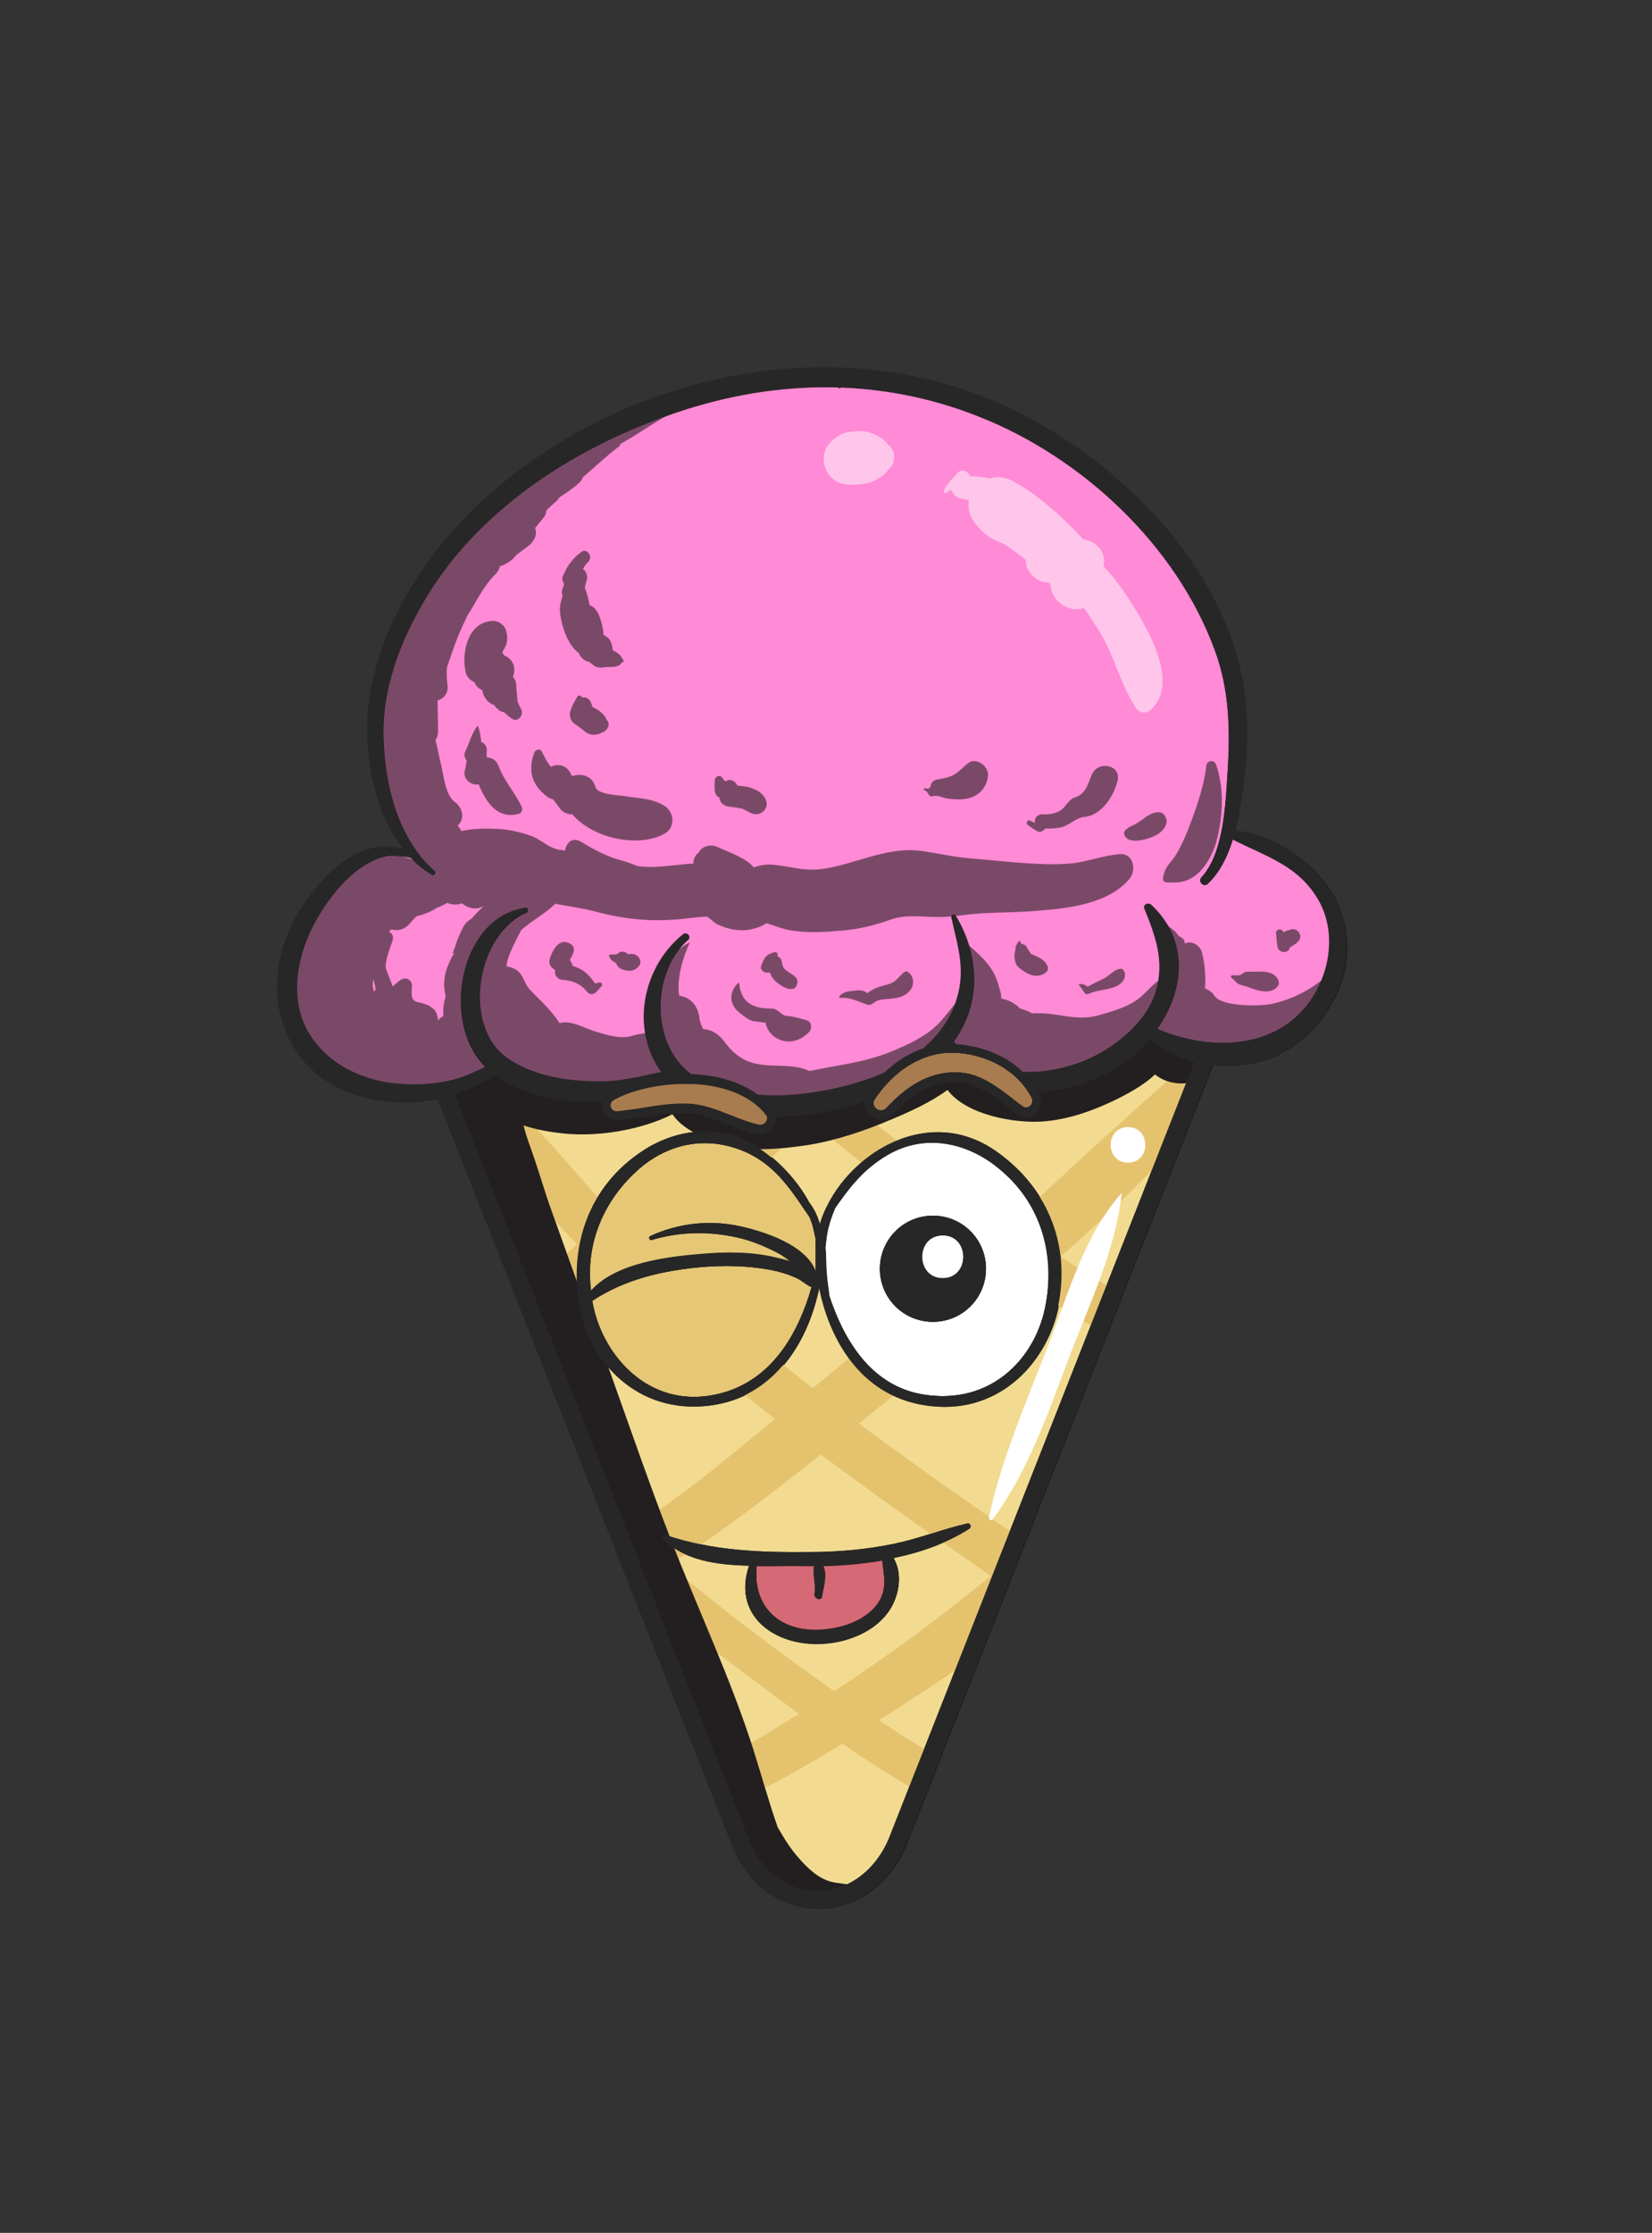 <?xml version="1.0" ?><svg enable-background="new 0 0 386.2 521.8" version="1.1" viewBox="0 0 386.2 521.8" xml:space="preserve" xmlns="http://www.w3.org/2000/svg" xmlns:xlink="http://www.w3.org/1999/xlink"><rect x="0" y="0" width="386.2" height="521.8" fill="#333333" stroke="none"/><g id="Layer_20"><path d="M310.8,211.3c-3.1-5.4-8.6-10.2-14.7-12.6c-0.9-0.6-1.8-1.1-2.7-1.5c-1.9-0.9-4-1.5-6.2-1.8   c1.1-5.8,3-12.8,2.2-18.5c0.7-10.3-1.4-21.9-6.6-30.8c-1.3-10.6-12.9-20.5-19.6-27.6c-9.4-9.9-20-16-32.7-20.5   c-7-2.5-26.7-13.7-34.2-7.2c-3.7-2.6-9.1-2.2-13.5-1.5c-8.6,1.4-17.5,1.9-26,4.3c-9.3,2.6-19,8.2-26.7,13.9   c-4.5,3.3-9.2,6.5-12.7,10.7c-6.9,2.7-11.5,9.6-15.4,15.7c-5.4,8.4-10.4,17.2-12.9,26.9c-1.9,7.7-1.7,16.3-0.1,24.1   c0.7,3.7,3.3,10.8,7.3,14c0,0-0.1,0.1-0.1,0.1c0.1,0.2,0.4,0.5,0.6,0.7c0.1,0.1,0.1,0.2,0.1,0.2c0.1,0.1,0.2,0.2,0.3,0.2   c0.5,0.4-0.2,1.1-0.7,0.7c-0.2-0.1-0.3-0.2-0.5-0.3c-0.1,0-0.1,0-0.2,0c-0.6-0.2-1.2-0.2-1.8-0.3c-0.3,0-0.7-0.1-1-0.1   c-4.8-0.6-10.4,1-12.7,5.4c-0.3,0.1-0.6,0.2-0.8,0.4c-6.6,5-10,13.3-11.6,21.3c-1.6,8.4,1.9,16,7.7,22c6.2,6.4,16.4,7.9,24.9,6.8   c5-0.7,11.3-2.4,15.6-5.9c4.2,6.8,14.9,6.9,22.5,6.1c1.9-0.2,3.9-0.3,5.9-0.5c5.8-3.7,13.8-4.1,20.3-3.1c4.6,0.7,11.7,2,14.5,6.5   c5,0.1,10.8,0,16-1.6c3,0.1,6.2-0.6,9.3-1.8c3.6-4.8,9.4-9,15.6-10.2c0.8-0.9,1.5-1.8,2.2-2.8c-0.2,0.8,0,1.7,0.5,2.4   c1.2-0.1,2.5,0,3.7,0.2c5,0.9,8.5,4.1,12.5,7c0.5,0.3,0.9,0.7,1.3,1c6.3,0.5,12.8-1,18.2-4.2c3-1.7,6-4.3,8.5-7.3   c3.7,2.5,8.8,4.1,12.2,4.8c10.2,2.1,20.1,0.7,27.6-7.1C313.6,232.3,316,220.2,310.8,211.3z M223,241.2c0.3-0.5,0.6-1,0.8-1.6   c0.3,0.3,0.6,0.5,0.9,0.8C224,240.5,223.4,240.8,223,241.2z" fill="#FF8AD5"/></g><g id="shad"><path d="M284.3,178.7c-0.5-1.3-2.2-1-2.3,0.3c-0.5,4.5-2.2,9.5-3.8,13.7c-0.9,2.3-1.9,4.8-3.2,6.9   c-1.3,2.2-2.6,2.6-3.1,5.5c-0.1,0.6,0.2,1.1,0.8,1.1c3,0.1,4.5,0.1,7-1.8c2.2-1.8,3.8-4.8,4.6-7.5   C285.9,190.8,286.3,184.6,284.3,178.7z" fill="#231F20" opacity="0.6"/><path d="M312.2,227.7c-0.1-0.6-0.8-0.7-1.2-0.3c-4,3.5-7.9,5.8-13.2,7.1c-2.7,0.7-12.1,0.9-13.9-1.8   c-0.5-0.8-1.3-1.4-2.2-1.7c0.2-2.8,0-5.6-0.7-8.4c-0.4-1.6-2.3-2.8-3.8-2.2c-0.1,0-0.1,0.1-0.2,0.1c0-0.2-0.1-0.3-0.1-0.5   c-0.2-1-1.2-0.9-1.6-1.6c-1-1.5-2.8-2-3.6-3.4c-0.2-0.4-0.9-0.2-0.9,0.2c0.1,1.1,0,2.6,1.2,3.2c0.4,0.2,0.8,1.5,1.3,2.4   c-0.2,1-0.3,2-0.2,3c0.1,1,0.6,1.8,1.4,2.3c-0.2,1.5-0.2,3-0.1,4.5c0-0.1,0-0.2-0.1-0.3c-0.4-1.3-1.9-2.1-3.2-1.3   c-2.1,1.3-3.4,3.4-5.5,4.8c-2.7,1.8-5.8,2.6-8.9,3.5c-5.2,1.4-9-0.6-14.1-0.5c-0.8-0.1-1.2,0-1.1,0.1c-0.3-0.2-0.7-0.3-1-0.5   c-0.7-0.3-1.3-0.5-2-0.7c-1.2-1.2-2.6-2-4.3-2.3c-0.1-0.2-0.2-0.3-0.3-0.5c0.6,0.7-0.5-2.8-0.7-3.4c-1-3.4-3.8-6.1-6.4-8.3   c-0.7-0.6-1.9,0.2-1.4,1c1.8,3.1,0.2,6.4-0.2,9.6c0,0.2,0,0.5,0,0.7c-0.1,0-0.1,0.1-0.2,0.1c-2,2.1-3.6,4.5-5.6,6.6   c-2.9,3-6.9,4.8-10.7,6.4c-6.4,2.7-12.9,3.3-19.5,4.7c-2.6-1.3-6.1-1.2-8.9-1.3c-5-0.2-7.9-1.5-10.9-5.5c-1.3-1.8-3-2.9-5-3   c-0.4-0.8-0.8-1.7-0.9-2.6c-0.3-2.8-2.1-4.9-4.7-5.2c-0.7-4,0.9-9.1,2.4-12.3c0-0.1,0-0.1-0.1-0.1c-2.3,1.3-4.1,2.8-5.6,5   c-2.2,3.1-2.2,7-3.8,10.2c-1,1.9-0.7,4.4,0.8,5.8c-1.6,0.1-3.2,0.3-4.8,0.8c-2.8,0.8-6-0.3-8.7-1.1c-2.2-0.7-4.6-2.1-7-2.1   c-0.4,0-0.8,0.1-1.2,0.2c-1.8-2.9-4.6-5.4-6.8-7.7c-1.8-1.8-1.5-4.2-4.2-5.2c-0.5-0.2-1-0.3-1.4-0.4c0.2-2.5,2.1-5.7,3.4-8.4   c2.4-2.2,5.4-3.7,7.8-6c0.1-0.1,0.1-0.2,0.2-0.2c3.1,0.6,6.2,1,9.3,1.8c7.1,1.9,13.6,2.5,20.9,1.7c1.6-0.2,3.3-0.4,4.9-0.5   c0.8-0.1,1.6,1.2,2.8,1.8c3.4,1.6,6.6,1.9,10.1,0.5c1.8-0.7,0.6-1,2.5-0.4c2,0.7,3.7,1.3,5.9,1.5c3.4,0.4,6.8,0.2,10.2-0.1   c4.2-0.3,7.9-1.2,11.8-2.6c3.9-1.3,7-0.6,11.1-0.6c3.6,0,7.1-0.7,10.7-0.9c4.3-0.2,8.6-0.2,12.9-0.6c7-0.5,16.5-1.7,21.2-7.5   c1.6-2,0.9-5.9-2.3-5.7c-3.7,0.3-7.1,1.6-10.7,2.1c-4.3,0.5-8.7,0.2-13-0.1c-3.7-0.3-7.5-0.7-11.2-1c-4.1-0.3-7.9-1.3-12-1.8   c-7.9-0.9-15.2,3.3-22.9,4.3c-4.2,0.5-7.1-0.6-11.1-1c-1.7-0.2-3.2,0.1-4.7,0.6c-1.9-2.3-5.8-3.5-8.3-4.7c-1.6-0.8-3.8-0.4-4.6,1.3   c-0.5,0.3-0.9,0.9-1.1,1.6c-0.1,0.3-0.1,0.6-0.1,0.9c-3.1,0.2-6.3,0.7-9.4,0.8c-1.2,0-2.4,0-3.6-0.2c-1.3-0.5-2.6-1-3.8-1.3   c-3.3-0.9-6.4-2.5-9.3-4.3c0,0,0,0,0,0c-0.2-0.1-0.4-0.2-0.6-0.3c-1.9-0.8-3.1,0.7-3.3,2.3c-0.4-0.1-0.9-0.2-1.3-0.2   c-2.6-0.4-4.3-2.5-6.8-3.3c-2.4-0.9-5.4-1.5-7.9-1.6c-2.5-0.1-5.5-0.1-8.2,0.5c-0.3-0.4-0.6-0.9-0.9-1.3c0,0,0,0,0,0   c1.9-1.6,1-4.3-0.7-5.5c-2.2-1.6-2.6-6.3-3.2-8.8c-0.5-1.9-0.8-3.8-1.3-5.6c0.4-0.6,0.6-1.3,0.6-2.1c0-2.4-0.1-4.8-0.1-7.2   c1.5-0.5,2.6-1.7,2.3-3.7c-0.2-1.4-0.2-2.8-0.1-4.1c0.5-1.5,1.1-3.1,1.6-4.6c0.9-2.6,2-5,3.2-7.5c2.2-3.4,3.6-6.7,6.6-9.7   c0.5-0.5,0.8-1.1,1-1.8c0.1,0,0.2-0.1,0.4-0.1c1.1-0.5,1.9-0.9,2.8-1.8c0.2-0.2,0.4-0.5,0.6-0.7c0.9-0.7,1.9-1.4,2.8-2.1   c1.3-1,2.2-2.6,1.6-4.2c0.6-0.7,1.1-1.4,1.7-2.1c0.6-0.6,0.9-1.3,0.9-2c0.8-0.8,1.6-1.5,2.4-2.2c0.3-0.3,0.5-0.6,0.7-0.9   c1.6-1,3.2-2.1,4.6-3.4c0.5-0.4,0.7-0.9,0.9-1.3c2.7-2.3,5.3-4.8,8.2-7c0.3-0.2,0.5-0.5,0.6-0.8c4.4-2.4,8.5-5.5,13-7.8   c0.3-0.1,0.1-0.6-0.2-0.5c-5.3,1.7-10.2,4.4-15.3,6.4c-0.4,0.2-0.6,0.4-0.8,0.7c-2.2,0.9-4.7,1.4-6.8,2.6c-1.3,0.8-2.5,1.9-3.8,2.9   c-0.1,0-0.2,0-0.2,0.1c-3.2,1.8-7.3,3.4-10,5.9c-3.7,3.3-7.3,6.8-10.7,10.5c-6.8,7.4-13.9,16.4-17.7,25.8   c-3.5,8.8-5.6,18.2-4.5,27.7c1.1,9.6,5.9,17.1,11.9,24.1c-5.1-1.7-9.4-3.8-15.2-1.1c-5.4,2.5-9.3,7.2-11.4,12.7   c-0.4,1-0.6,1.9-0.9,2.9c-0.2,0.3-0.3,0.5-0.5,0.8c-0.1,0.1-0.1,0.2-0.1,0.4c-1,0.1-1.9,0.7-2.2,1.9c-3.6,10.2-0.9,23.4,7.3,30.7   c9.8,8.6,25.8,7.8,35.9,0.4c0.8-0.6,1.8-1.8,2.4-3.1c3.6,3.3,8.9,4.7,14.6,5.2c2.8,1.1,5.9,1.7,9.4,2.2c1.6,0.2,3.3,0.3,5.1,0.3   c3-2,6.7-3.1,10.5-3.5c0.2-0.2,0.3-0.3,0.5-0.5c0.2-0.2,0.4-0.5,0.5-0.8c0.2,0.4,0.5,0.8,0.9,1.1c2.8-0.2,5.7,0,8.3,0.4   c4.6,0.7,11.6,2,14.4,6.4c1.1-0.1,2.2-0.1,3.3-0.1c0.6,0,3.1,0.4,2.5-0.2c1.1,1.1,2.7,1.5,4.2,1.1c5.8-1.7,11.7-4,17.3-6.5   c3.7-3.9,8.8-7,14.1-7.8c0.6-0.5,1.3-1,1.9-1.6c0,0.5,0.1,0.9,0.3,1.3c1.2-0.1,2.5,0,3.7,0.2c5,0.9,8.5,4.1,12.5,7   c0.4,0.3,0.9,0.6,1.3,1c1.4,0.1,2.8,0,4.3-0.2c4-0.7,7.6-2.2,11.3-4c2.9-1.4,6.4-2.7,7.5-5.9c1.9-0.9,4.1-2.1,6-3.4   c-0.8,1.9,1.5,3.6,3.3,3.3c0.2,0,0.4-0.1,0.6-0.1c3.8,4.2,10.4,5.4,15.8,4.1c6-1.4,14.9-4.2,18.3-9.7c0.4-0.6,0.3-1.3,0-1.8   C310.5,233.5,312.9,231.1,312.2,227.7z M87.5,231.8c-0.4-0.9-0.5-1.9-0.2-2.9c0.2,0.9,0.5,1.7,0.5,2.4   C87.6,231.4,87.6,231.6,87.5,231.8z M110.2,214.7c-0.7,0.4-1.4,1-1.9,1.9c-0.8,1.6-1.5,3.2-2,4.9c-0.6,1.4-0.6,1.7,0.2,1   c-0.7,0.7-1.1,1.6-1.5,2.5c-1.2,2.6-1.5,5.2-0.8,7.8c-0.5,1.6-0.7,3.2-0.5,4.7c-0.1,0-0.2,0-0.3,0.1c-0.4,0.2-0.7,0.5-1,0.9   c-0.1-1.3-0.5-2.6-1.5-3c-0.1-0.1-0.2-0.2-0.3-0.3c-0.9-0.5-1.8-0.8-2.9-1c-1.9-0.4-1.4-2.1-1.4-3.9c0-1.5-1.7-2.1-2.8-1.2   c-0.6,0.5-1.1,0.9-1.7,1.4c-0.5-1.3-1-2.6-1.5-3.9c-0.6-1.6,1-5.2,1.5-6.9c0.3-0.9-0.2-1.6-0.9-2c0.2-0.2,0.4-0.3,0.6-0.5   c1.5,0.4,3.1,0.1,4.3-1.4c0.5-0.6,1.1-1.2,1.6-1.7c1.8-0.4,3.5-1.1,4.8-2c0.9-0.3,1.6-0.7,2.4-1.1c1.1,0.5,2.3,0.5,3.4,0.1   c1.2,1,2.8,1.5,4.2,1c0.3-0.1,0.5-0.2,0.8-0.3C112.1,212.7,111.1,213.7,110.2,214.7z" fill="#231F20" opacity="0.6"/><path d="M121.9,188.4c-1.6-3.3-4-5.8-5.3-9.3c-0.5-1.4-1.6-2.1-2.8-2.1c0-0.6-0.1-1.1,0-1.7   c0-0.9-0.5-1.6-1.3-1.9c-0.1-1.2-0.3-2.4-0.7-3.6c0-0.1-0.2-0.1-0.2-0.1c-1.4,1.7-1.8,3.9-2.8,5.8c-0.4,0.8-0.2,1.7,0.3,2.2   c-0.1,0.7-0.2,1.5-0.4,2.2c-0.6,2.1,1.3,3.7,3.2,3.4c1.7,4.1,4.3,8.2,9.3,6.9C122,190.1,122.3,189.1,121.9,188.4z" fill="#231F20" opacity="0.6"/><path d="M155.3,188.3c-2.7-1.7-5.8-1.7-8.9-2.2c-1.5-0.3-6.7-0.3-7.2-2.2c-0.7-2.6-3.3-3.3-5.4-2.5   c-0.2-0.3-0.4-0.6-0.6-1c-0.9-1.6-3-2-4.4-1.2c-0.9-1-1.5-2.3-2.1-3.5c-0.4-0.9-1.6-0.5-1.8,0.2c-1.6,4.3-0.5,7.7,3.2,10.4   c0.4,0.3,0.8,0.4,1.2,0.5c0.6,0.8,1.2,1.6,1.8,2.4c0.6,0.7,1.6,1.1,2.7,1.1c4.8,5.7,15.6,7.9,21.6,4.5   C157.9,193.4,157.7,189.8,155.3,188.3z" fill="#231F20" opacity="0.6"/><path d="M121.8,165.7C121.9,165.7,121.9,165.7,121.8,165.7c-0.3-0.6-0.6-1.2-0.8-1.8   c0-0.2,0-0.4-0.1-0.7c0-1-0.2-1.9-0.2-2.9c0-0.9-0.3-1.6-0.8-2.1c0.9-2.3-0.1-4.3-2-5c-0.2-0.3-0.3-0.5-0.5-0.7   c0.2-0.5,0.5-0.9,0.7-1.3c0.6-1.3,0.6-2.4,0.2-3.8c-0.3-1.3-1.7-2.3-3-2.3c-5.8,0.1-7.4,7.1-6.5,11.7c0.2,1.3,1.1,2.2,2.1,2.6   c0.4,1,1.1,1.6,1.9,1.9c0,0.1,0,0.1,0,0.2c0.2,1.5,1.4,2.9,2.8,3.3c0.2,0.4,0.5,0.7,0.9,1c0.4,0.4,0.8,0.6,1.3,0.6   c0.6,0.5,1.1,1.1,1.8,1.5C121.1,169,122.6,167,121.8,165.7z" fill="#231F20" opacity="0.6"/><path d="M145.4,153.8c-0.3-0.8-1.3-1.4-2.2-1.9c0-0.6-0.1-1.3-0.5-2.1c-0.3-0.6-0.9-1.1-1.6-1.4   c-0.1-1.9-0.7-3.8-1.2-4.9c-0.4-0.9-1.2-1.8-2.1-2.1c-0.2-1.4-0.6-2.8-1.1-4.1c0.2-0.6,0.3-1.2,0.5-1.9c0.2-1-0.2-1.9-0.9-2.4   c0.3-0.7,0.7-1.2,1.3-1.8c1-1.1-0.3-3.2-1.7-2.2c-2.1,1.5-3.3,3.3-4.3,5.6c-0.3,0.7-0.1,1.3,0.3,1.8c-0.1,0.3-0.2,0.6-0.3,0.9   c-0.3,0.7-0.3,1.4-0.1,2c-0.2,0.8-0.5,1.8-0.5,1.9c-0.3,1.7,0.1,3.3,0.5,4.9c0.6,2.3,1.8,5,3.8,6.5c0.4,1,1.2,1.8,2.4,2.1   c0.1,0,0.1,0,0.2,0c0.1,0.2,0.2,0.3,0.4,0.4c1,1,1.9,1,3.2,0.8c1.2-0.1,3.1,0.2,3.8-1C145.9,154.8,145.9,154.2,145.4,153.8z" fill="#231F20" opacity="0.6"/><path d="M141.8,168.2c-0.5-1.4-1.9-2.3-3.3-3c-0.1-0.5-0.3-0.9-0.5-1.3c-0.4-0.8-1.2-1-1.9-0.9   c-0.2-0.5-0.9-0.7-1.2-0.1c-0.5,0.9-1,1.7-1.3,2.6c-0.1,0.2-0.2,0.5-0.3,0.8c-0.3,1.2,0.2,2.3,1.2,3c0.8,0.5,1.6,1.1,2.3,1.7   c1.1,0.9,2.7,0.9,3.9,0.2C142,170.8,142.9,169.2,141.8,168.2z" fill="#231F20" opacity="0.6"/><path d="M255.2,181.1c-0.9,2.2-1.4,4.5-4,5.3c-1.3,0.4-2,2-3,2.8c-1.4,1-3.1,1.2-4.7,1.1   c-1,0-1.9,1.1-1.5,2c-0.4-0.1-0.7-0.3-1.1-0.5c-0.7-0.4-1.2,0.6-0.6,1c0.8,0.6,1.5,1.1,2.3,1.5c0.4,0.2,0.8,0.1,1.1-0.1   c0.4-0.3,0.6-0.4,0.7-0.6c1.1,0.1,2.2,0,3.4-0.2c2.2-0.4,3.6-2.3,5.7-2.5c3.9-0.3,6.8-4.7,7.7-8.2   C262.4,178.8,256.7,177.5,255.2,181.1z" fill="#231F20" opacity="0.6"/><path d="M270.7,189.8c-2.3,0.2-3.4,1.8-5.3,2.8c-0.6,0.3-2.9,1.2-2.6,2.3c0.4,1.8,2.8,1.7,4.2,1.4   c2.3-0.5,5.1-1.5,5.7-4C272.9,191.2,272.1,189.7,270.7,189.8z" fill="#231F20" opacity="0.6"/><path d="M178.9,186.6c-1.1-2.1-4-2.9-6.5-3c-0.4-0.9-1.4-1.6-2.4-1.2c-0.2,0.1-0.4,0.2-0.5,0.2   c-0.2-0.3-0.5-0.7-0.8-1c-0.5-0.6-1.6-0.1-1.6,0.7c0,0.8-0.1,1.7,0,2.5c0.1,0.7,0.4,1.3,1.1,1.6c0,0.1,0,0.2,0,0.3   c0.2,0.8,0.9,1.5,1.7,1.7c1.1,0.2,2.2,0.3,3.3,0.5c1.1,0.3,1.8,1,2.9,1.3C178.2,190.7,180,188.6,178.9,186.6z" fill="#231F20" opacity="0.6"/><path d="M226.4,178.3c-1.1,0.8-2.1,2-3.3,2.7c-1.4,0.8-2.7,0.9-4.2,1.2c-0.6,0.1-1.2,0.7-1.3,1.3   c-0.2,1.1-0.9,0.8-1.4,0.7c-0.2,0-0.4,0.3-0.2,0.4c0.5,0.2,0.9,0.6,1.1,1.1c0.2,0.3,0.6,0.5,0.9,0.4c1-0.4,2.3,0.3,3.4,0.5   c1.4,0.2,2.7,0.3,4.2,0.1c3.1-0.4,5.2-2.6,5.4-5.7C230.9,178.8,228.1,177,226.4,178.3z" fill="#231F20" opacity="0.6"/><path d="M188.5,238.4c-1.5-0.4-3-0.9-4.6-1c-1.4-0.1-1.9-1.7-3.5-1.7c-4.1,0-7.1-1.1-7.6-5.9   c0-0.1-0.1-0.2-0.2-0.1c-2.4,2.2-2.1,5.4,0.6,7.2c1.1,0.8,2,1.7,3.4,1.8c0.8,0.1,1.6,0.2,2.4,0.3c0.2,1.6,1.4,3.1,2.9,3.8   c2.7,1.3,5.5,0.3,7.4-1.8C189.9,240.1,189.7,238.7,188.5,238.4z" fill="#231F20" opacity="0.6"/><path d="M212.2,227.1c-0.2-0.1-0.5-0.1-0.7,0c-1.5,1.1-1.8,2.3-3.8,2.9c-1.8,0.5-3.5,0.9-4.9,2.1   c-0.3-0.2-0.5-0.3-0.9-0.5c-1-0.3-1.9-0.1-2.9,0c-1.1,0.1-2.2,0.4-2.8,1.3c-0.1,0.1,0,0.3,0.2,0.3c2.4-0.2,4.3,0.9,6.4,1.6   c0.8,0.3,1.5-0.6,2.2-0.9c1-0.4,2.1-0.4,3.2-0.5c1.8-0.2,3.4-0.5,4.6-2C213.8,230.1,213.7,228.1,212.2,227.1z" fill="#231F20" opacity="0.6"/><path d="M185,227.6c-1.2-0.9-2-1-2.2-2.7c-0.1-0.7-0.5-1.3-1.1-1.4c0-0.1,0.1-0.2,0.1-0.3   c0.1-0.4-0.3-0.8-0.7-0.7c-0.6,0.2-1.4,0.4-1.9,0.9c-0.6,0.6-0.9,1.4-1.2,2.2c-0.5,1.1,0.8,1.9,1.7,1.7c0.1,0,0.2-0.1,0.3-0.1   c0.2,0.8,0.6,1.5,1.3,2.1c0.8,0.8,2.8,2.1,4,1.8c0.8-0.2,1-0.8,1.1-1.5C186.6,228.6,185.6,228,185,227.6z" fill="#231F20" opacity="0.6"/><path d="M140.1,229.6c-1.1,0.3-0.9,0.4-1.6-0.6c-0.5-0.7-1.1-1.3-1.7-1.8c-0.9-0.7-1.9-1.2-3-1.5   c0-0.2,0-0.3-0.1-0.5c-0.1-0.3-0.3-0.6-0.5-0.9c0.8-1.3,1.7-2.9,0-3.8c-2.5-1.5-4.2,1.8-4.7,3.7c-0.3,0.9,0.2,1.8,1,2.3   c0.1,0.1,0.2,0.1,0.3,0.2c-0.3,1.2,0.6,2.2,1.7,2.3c2.3,0.1,4.2,0.9,5.7,2.7c0.5,0.7,1.3,0.8,2,0.3c0.6-0.5,0.9-1,1.4-1.5   C141,230.1,140.6,229.5,140.1,229.6z" fill="#231F20" opacity="0.6"/><path d="M149.2,223.6c-0.7-0.7-1.4-0.8-2.3-0.6c-0.2-0.1-0.5-0.3-0.6-0.4c-0.6-0.3-1.4-0.3-1.8,0.2   c-0.3,0.4-1.4,0.2-1.9,0.3c-0.2,0-0.2,0.2-0.2,0.4c0.4,0.9,0.9,1.2,1.6,1.5c0.2,0.7,0.7,1.2,1.4,1.5c1.4,0.6,3,0.6,4-0.8   C150,225.1,149.7,224.1,149.2,223.6z" fill="#231F20" opacity="0.6"/><path d="M244.8,225.6c-0.8-1.6-2.3-2-3.8-2.7c-0.3-0.6-0.7-1-1-1.6c-0.2-0.4-0.7-0.7-1.2-0.7   c0,0-0.2-0.4-0.4-0.7c-0.1-0.1-0.2-0.1-0.2,0c-0.5,0.8-0.9,1.2-0.8,2c-0.2,0.7-0.3,1.3-0.2,2.1c0.2,1.4,0.5,1.8,1.6,2.6   c1.6,1.2,3.6,2.1,5.5,0.8C245,227,245.2,226.3,244.8,225.6z" fill="#231F20" opacity="0.6"/><path d="M262.8,227c-0.1-0.3-0.4-0.6-0.8-0.6c-1.5,0.1-2.5,1.5-3.8,2.2c-1.3,0.7-2.7,1.2-3.9,2   c-0.6-0.4-1.2-0.8-2-0.6c-0.1,0-0.1,0.2-0.1,0.2c0.5,0.5,1,1.3,1.4,1.9c0.2,0.3,0.7,0.3,1,0.1c1.8-0.8,3.7-0.8,5.5-1.4   C261.8,230.4,263.6,228.8,262.8,227z" fill="#231F20" opacity="0.6"/><path d="M298.9,229.2c-1-2.4-3.8-2.2-6-2.1c-0.9,0-1.8-0.2-2.5,0.5c-0.5,0.5-1.6,0.3-2.3,0.3   c-0.3,0-0.5,0.4-0.2,0.6c0.5,0.4,0.9,0.9,1.4,1.3c0.7,0.5,1.9,0.6,2.6,0.9c1.9,0.8,4.9,1.7,6.5,0.1   C298.9,230.4,299.1,229.8,298.9,229.2z" fill="#231F20" opacity="0.6"/><path d="M303.9,218.4c-0.2-0.6-0.6-1-1.2-1.2c-0.3-0.1-0.6-0.1-0.9,0c-0.4,0.2-0.5,0.2-0.3,0.1   c-0.2,0.1-0.4,0.1-0.6,0.2c-0.3,0.1-0.6,0.2-0.8,0.4c-0.1-0.1-0.1-0.2-0.2-0.3c-0.6-0.8-1.8-0.3-1.6,0.7c0.2,1,0.1,2.1,0.4,3.1   c0.3,1.2,2.1,1.5,2.7,0.4c0.1-0.3,0.3-0.5,0.4-0.6c0,0,0,0,0,0c0.1,0,0.2-0.1,0.3-0.1c0.4-0.3,0.9-0.6,1.3-1   C303.9,219.7,304.1,219,303.9,218.4z" fill="#231F20" opacity="0.6"/></g><g id="light"><path d="M207.6,103.9c-1-1.4-2.6-2.2-4.2-2.8c-1.4-0.5-2.8-0.4-4.2-0.2c-0.7,0-1.4,0.1-2.1,0.4   c-3.1,1.3-5.3,4.1-4.3,7.6c1,3.6,4.3,4.8,7.6,4.3c-1.5,0.2,0.2,0,0.4,0c1.5-0.1,2.7-0.4,4.1-1.1c1.1-0.6,2.1-1.3,2.8-2.4   C209.5,108.4,209.5,105.2,207.6,103.9z" fill="#FFFFFF" opacity="0.5"/><path d="M264.8,141.4c-1.8-2.9-4.1-6.2-6.8-9.1c0-0.3,0.1-0.5,0.1-0.8c0.2-3.1-2.2-5.1-4.9-5.5   c-0.6-0.6-1.2-1.3-1.7-1.8c-1.2-1.2-2.4-2.4-3.7-3.6c-0.5-0.5-1-1-1.6-1.4c-3-2.7-6.3-5.2-9.7-6.9c-1.7-0.9-3.5-1-5.1-0.5   c-1.5-0.3-3-0.5-4.6-0.5c-0.1-0.2-0.2-0.3-0.3-0.5c-0.5-0.8-1.9-1.2-2.6-0.3c-1.2,1.4-2.5,2.4-3.2,4.1c-0.2,0.5,0.3,0.9,0.7,0.5   c0.3-0.3,0.7-0.5,1-0.7c0.2,1.2,1.4,2.1,2.7,2.2c0.5,0.1,1,0.2,1.4,0.3c-0.3,1.4,0,2.9,0.8,4.4c1.8,3,4.4,4.8,7.6,5.9   c1.4,1,2.8,2,4.1,3c0.3,0.2,0.5,0.4,0.8,0.7c-0.1,2.7,2.6,5.4,5.3,5.2c0,0,0,0,0,0c0.1,0.1,0.2,0.1,0.3,0.2   c0.1,0.1,0.1,0.1,0.1,0.2c0.3,4.1,4.4,6.8,7.9,5.6c1.4,1.9,2.6,3.9,3.5,5.3c3.6,5.7,5,12.6,8.7,18.1c0.8,1.2,2.3,1.4,3.4,0.4   C275.8,159.7,268.5,147.3,264.8,141.4z" fill="#FFFFFF" opacity="0.5"/></g><g id="a"/><g id="a_shad"/><g id="a_light"/><g id="b"/><g id="b_shad"/><g id="c"/><g id="c_shad"/><g id="c_lght"/><g id="d"/><g id="d_shad"/><g id="d_lght"/><g id="Layer_28_copy"><g><g id="XMLID_1_"><g><path d="M71.2,211.1c5.4-7.8,13.4-15.4,23.1-12.6l-0.2,1.4c-9.3-1-17.4,9.5-21,16.7c-3.8,7.5-5.4,17-1,24.7      c4.3,7.3,12.3,11.3,20.6,12.2c4.4,0.4,8.7,0.2,13-0.8c2.9-0.7,5.5-2,8.1-3.2l2.1,1.8c-2.9,1.9-6.1,3.4-9.5,4.5l68.9,174.6      c1.5,3.6,3.8,6.5,6.5,8.5c2.7,2,5.9,3.1,9.4,3.1c7.1,0,13.5-4.7,16.7-12.3l71.5-181.7c-3.6-1.1-7.1-2.9-10.4-5.3l1.7-2.2      c13.6,5.8,30.9,4.8,38-10.2c2.9-6.1,3.3-13.7-0.1-19.7c-4.6-8.2-12.5-10.4-20.1-14.3l0.6-2.1c9,0.8,18.8,7.7,22.9,15.4      c3.8,7.2,4,15.5,0.5,22.9c-3.6,7.5-10,13.6-18.2,15.7c-3.7,0.9-7.2,1.1-10.6,0.7c-0.1,0.2-0.1,0.4-0.2,0.5l-71.5,181.8      c-1.9,4.6-4.9,8.3-8.4,10.9c-3.6,2.6-7.8,4-12.2,4c-8.6,0-16-5.3-19.8-14.2l-69.1-175.1c-14,2.8-29.7-1.6-35.4-15.6      C62.7,231,65.1,219.8,71.2,211.1z" fill="#231F20"/><path d="M100.9,204.4c-2-1.2-3.8-2.7-5.3-4.4c-0.1,0-0.2,0-0.3,0c-0.4-0.1-0.8-0.1-1.2-0.2l0.2-1.4      c-7.2-9.1-9.4-23.3-8.1-33.9c2.1-16.6,11.6-32.6,23.3-44.3c32.8-32.8,87.1-45.1,129-23.6c21.2,10.9,41.1,29.7,49.3,52.5      c4,11,4.5,22,3,33.5c-0.5,3.6-1,7.6-2,11.5l-0.6,2.1c-1.2,3.9-3,7.6-5.8,10.3c-1,1-2.5-0.5-1.5-1.5c5.3-5.8,5.6-17.5,6.1-24.8      c0.6-9.6,0.4-19.1-3-28.2c-9-24.6-31.1-45.2-55.3-54.7c-23.8-9.4-48.9-8.7-72.8-0.1c-22.5,8-44.5,22.3-56.8,43.3      c-5.8,9.9-9.9,20.9-9.5,32.5c0.4,10.9,3.4,23.1,11.9,30.6C102.1,203.9,101.5,204.8,100.9,204.4z" fill="#231F20"/><path d="M233.3,272.9c10.5,8.5,13.4,21,11,32.8c-2.5,12-12.8,22.7-28.4,20.2c-12.5-2-18.8-13.2-22.1-23.3      c-0.2-1.7-0.5-3.3-0.6-5c-0.2-2-0.1-4-0.3-6c0.2-1.5,0.3-2.9,0.6-4.3c0.4-1.7,0.9-3.2,1.6-4.8c3.3-4.8,6.7-9.3,12.4-12.6      C216.4,264.7,226.1,267,233.3,272.9z M230.5,296.5c0-6.8-5.5-12.4-12.4-12.4c-6.9,0-12.4,5.5-12.4,12.4      c0,6.9,5.5,12.4,12.4,12.4C225,308.9,230.5,303.3,230.5,296.5z" fill="#FFFFFF"/><path d="M233.2,248.7c3.5,1.9,6.3,4.6,8,7.9c0.2,0.5,0.2,1-0.1,1.5c-0.4,0.7-1.4,0.9-2,0.5      c-0.8-0.6-1.5-1.2-2.3-1.7l-0.1-0.1c-4.2-3.2-8.1-6.2-13.4-6.2c-0.2,0-0.4,0-0.6,0c-5.6,0.2-10.5,2.9-15.6,8.4      c-0.3,0.3-0.7,0.5-1.2,0.5c-0.7,0-1.3-0.4-1.6-1c-0.3-0.5-0.2-1.1,0.1-1.6c3-4.5,6.9-7.8,11.1-9.5c2.2-0.9,4.5-1.4,6.9-1.4      l0.4,0C226.5,246.1,230.1,247,233.2,248.7z" fill="#A87C4F"/><path d="M243,255.7c0.6,1.1,0.5,2.4-0.2,3.5c-0.6,1-1.8,1.7-2.9,1.7c-0.7,0-1.4-0.2-1.9-0.6      c-0.8-0.6-1.6-1.2-2.4-1.8l0.5-0.9l0.6-0.8l0.1,0.1c0.8,0.6,1.5,1.2,2.3,1.7c0.6,0.4,1.6,0.2,2-0.5c0.3-0.5,0.3-1.1,0.1-1.5      c-1.7-3.3-4.5-6.1-8-7.9l0.9-1.8c1.9,1,3.6,2.2,5,3.6c6.7,0.3,13.7-1.7,19.2-5c5.2-3.2,10.2-7.9,12-13.9      c2.1-6.9-0.1-12.9-2.7-19.3c-0.4-0.9,0.9-1.4,1.5-0.9c9.1,8.5,7.7,20.2,1.5,29l-1.7,2.2c-2.5,3-5.6,5.6-9,7.4      c-5.3,2.9-11.4,4.7-17.3,4.8C242.7,255.1,242.9,255.4,243,255.7z" fill="#231F20"/><path d="M218.1,284.1c6.9,0,12.4,5.5,12.4,12.4c0,6.9-5.5,12.4-12.4,12.4c-6.9,0-12.4-5.5-12.4-12.4      C205.7,289.6,211.3,284.1,218.1,284.1z M220.4,298.7c6.4,0,6.4-10,0-10C213.9,288.7,213.9,298.7,220.4,298.7z" fill="#231F20"/><path d="M233.2,248.7c-3.1-1.6-6.7-2.6-10.4-2.7l-0.4,0c-2.3,0-4.6,0.5-6.9,1.4l-0.7-1.9      c0.4-0.2,0.7-0.3,1.1-0.4c0.9-0.7,1.7-1.5,2.5-2.4c3.1-3.4,5.3-7.3,6-11.9c1-5.7-0.7-10.8-1.9-16.3c-0.1-0.6,0.7-1,1-0.4      c5.6,9.3,5.9,20.6-0.5,29.3c0.2,0.2,0.4,0.5,0.6,0.7c3.7,0.2,7.3,1.2,10.4,2.8L233.2,248.7z" fill="#231F20"/><path d="M220.4,288.7c6.4,0,6.4,10,0,10C213.9,298.7,213.9,288.7,220.4,288.7z" fill="#FFFFFF"/><path d="M206.3,364.6c0.3,3.7,1.3,7-1.4,10.5c-2.7,3.5-7.3,5.1-11.5,5.6c-10.1,1.3-17.6-4.4-16.5-14.8      c3.7,0,7.3-0.1,10.4,0c1,0,2,0,3,0c-0.4,2.1,0.5,4.4,0.1,6.6c-0.2,1.1,1.5,1.5,1.7,0.5c0.4-2.1,1.3-5,0.3-7.1      C197,365.8,201.7,365.4,206.3,364.6z" fill="#D66976"/><path d="M207.5,269.9c-5.7,3.3-9.1,7.9-12.4,12.6l-1.9-0.5c6.4-13.3,24.2-23.7,39.4-13.2      c13.1,9.1,17.9,23.5,14.6,37.5c-3,12.6-14.3,24.7-31,22c-14.2-2.3-21.5-14.2-24.2-25.5l1.8-0.2c3.2,10.1,9.6,21.3,22.1,23.3      c15.6,2.5,25.9-8.2,28.4-20.2c2.5-11.8-0.4-24.3-11-32.8C226.1,267,216.4,264.7,207.5,269.9z" fill="#231F20"/><path d="M155.6,358.8c11.1,3.7,21.8,4.1,33.5,4c6.8-0.1,13.6-0.6,20.2-2c5.7-1.2,11.1-3.4,16.8-4.7      c0.8-0.2,1.2,0.9,0.5,1.3c-5.1,3.4-11.3,5.5-17.7,6.8l-2.6,0.5c-4.6,0.8-9.3,1.2-13.8,1.3c1,2.1,0,5-0.3,7.1      c-0.2,1.1-1.9,0.6-1.7-0.5c0.4-2.2-0.5-4.5-0.1-6.6c-1,0-2,0-3,0c-3.2-0.1-6.8,0.1-10.4,0l-1.8,0c-7.5-0.2-15.1-1.2-20.1-6.2      C154.6,359.4,155,358.6,155.6,358.8z" fill="#231F20"/><path d="M170.1,262.6c2.1,0.8,4.3,1.7,6.8,2.3c0.3,0.1,0.5,0.1,0.8,0.1c1.4,0,2.7-0.8,3.4-2.1      c0.3-0.7,0.4-1.4,0.3-2c2.9-0.1,5.9-0.3,8.6-0.7c4.1-0.6,8.3-1.5,12.3-2.9c-0.1,0.7,0,1.5,0.4,2.2c0.7,1.2,2,2,3.4,2      c1,0,1.9-0.4,2.6-1.2c4.7-5.1,9.2-7.5,14.2-7.7c4.8-0.2,8.6,2.7,12.7,5.8l0.6-0.8l-0.5,0.9c0.8,0.6,1.6,1.2,2.4,1.8      c0.6,0.4,1.2,0.6,1.9,0.6c1.2,0,2.3-0.6,2.9-1.7c0.7-1.1,0.7-2.4,0.2-3.5c-0.1-0.3-0.3-0.6-0.5-0.8c5.9-0.1,12-1.9,17.3-4.8      c3.4-1.9,6.5-4.4,9-7.4c3.3,2.4,6.7,4.2,10.4,5.3l-71.5,181.7c-3.2,7.6-9.6,12.3-16.7,12.3c-3.5,0-6.6-1.1-9.4-3.1      c-2.7-2-5-4.9-6.5-8.5l-68.9-174.6c3.4-1.1,6.7-2.6,9.5-4.5c5.3,4.1,12.3,5.8,18.9,6.2c1.8,0.1,3.9,0.1,6.1,0      c-0.1,0.5-0.1,1.1,0,1.7c0.4,1.5,1.7,2.5,3.3,2.5l0.2,0c0.6,0,1.2-0.1,1.8-0.2c1.7-0.2,3.4-0.4,5.1-0.7c3.2-0.5,6.2-0.9,9.4-0.8      C163.9,260.1,166.9,261.3,170.1,262.6z M176.9,267.9c-8.1-5.3-18.4-4.2-26.1,0.8c-13.5,8.6-17.6,23.2-15.1,36.9      c2.4,12.7,13.5,24.9,30.1,22.9c15.8-1.9,23.4-15.6,25.8-27.9h0c0.1,0.8,0.3,1.5,0.5,2.3c2.7,11.4,10,23.3,24.2,25.5      c16.7,2.7,28-9.4,31-22c3.3-14-1.5-28.4-14.6-37.5c-15.2-10.5-33-0.1-39.4,13.2c-0.6,1.4-1.2,2.7-1.6,4.1      c-0.5-1.8-1.3-3.6-2.5-5.1C186.4,275.9,181.9,271.1,176.9,267.9z M226.6,357.3c0.7-0.4,0.2-1.5-0.5-1.3      c-5.7,1.3-11.1,3.5-16.8,4.7c-6.6,1.4-13.4,2-20.2,2c-11.7,0.1-22.4-0.3-33.5-4c-0.6-0.2-1,0.6-0.6,1c5,5,12.6,6,20.1,6.2      c-4.1,12.2,7,19.3,18.3,18.1c5.2-0.6,10.8-2.8,14-7c2.7-3.5,3.8-9,1.5-12.9C215.3,362.8,221.4,360.6,226.6,357.3z" fill="#F2DB91"/><path d="M190.5,296.9c-2.5-6-12-9-17.4-10.2c-7.1-1.6-14.5-0.8-21.1,2.2c-0.5,0.2-0.1,1,0.3,0.9      c6.6-2,13.4-2.1,20.1-0.6c3.3,0.8,6.5,2.1,9.6,3.7c1,0.6,2,1.3,2.9,2c-1.3-0.4-2.5-0.7-3.4-0.9c-5.7-1.4-11.7-1.4-17.5-0.9      c-7.5,0.6-20.1,2-25.9,8.6c-1.2-10.2,2.4-20.3,10.7-28c7-6.4,16.3-8.6,25.7-4.4c7.2,3.3,10.8,9.4,14.8,15.2      c0.3,0.8,0.6,1.6,0.8,2.4c0.2,0.9,0.4,1.8,0.6,2.7c-0.1,1,0,2.1,0,3.2c0,1.4,0,2.8,0,4.2c-0.1,0.3-0.1,0.5-0.2,0.8      c0,0-0.1-0.1-0.1-0.1C190.6,297.5,190.6,297.2,190.5,296.9z" fill="#E5C776"/><path d="M186.3,298.7c1.2,0.6,2.3,1.6,3.5,2.1c-3,10.4-8.9,21.8-21.6,24.9c-15.5,3.8-26.2-7.7-29.2-19.2      c-0.2-0.8-0.4-1.7-0.5-2.5c7.7-5.1,16.6-7.1,25.6-7.9c5.2-0.4,10.6-0.3,15.8,0.6C182,297.1,184.2,297.7,186.3,298.7z" fill="#E5C776"/><path d="M179.2,262c-0.3,0.7-1.2,1.1-1.9,0.9c-2.3-0.5-4.5-1.4-6.5-2.2c-3.3-1.3-6.5-2.5-10.2-2.7      c-0.4,0-0.8,0-1.2,0c-2.9,0-5.7,0.4-8.6,0.9c-1.6,0.2-3.3,0.5-4.9,0.7c-0.6,0-1.1,0.1-1.7,0.1h-0.1c-0.6,0-1.1-0.4-1.3-1      c-0.2-0.6,0.1-1.3,0.6-1.6c2.1-1.2,4.8-2.2,7.7-2.8c2.9-0.7,6-1,9.1-1c1.1,0,2.1,0,3.1,0.1c7.1,0.6,12.7,3.2,15.8,7.2      C179.4,260.9,179.5,261.5,179.2,262z" fill="#A87C4F"/><path d="M176.9,366c-1.1,10.3,6.4,16,16.5,14.8c4.2-0.5,8.8-2.2,11.5-5.6c2.7-3.4,1.7-6.8,1.4-10.5l2.6-0.5      c2.3,3.9,1.2,9.4-1.5,12.9c-3.2,4.2-8.8,6.5-14,7c-11.3,1.2-22.4-5.9-18.3-18.1L176.9,366z" fill="#231F20"/><path d="M161.7,251.2c0.6,0,1.1,0.1,1.7,0.1l-0.2,2c-1-0.1-2.1-0.1-3.1-0.1c-3.1,0-6.2,0.4-9.1,1l-0.6-2.6      c1.4-0.3,2.8-0.6,4.3-0.9c-7.4-10-4.3-24.6,5.1-32.2c0.8-0.6,1.9,0.4,1.1,1.1C152.3,227.2,152,244,161.7,251.2z" fill="#231F20"/><path d="M163.4,251.3c5.6,0.5,10.3,2.1,13.9,4.7c5.5,0.4,11.2-0.1,16.3-1.2c4.5-0.9,9.1-2.2,13.4-4.1      c2.4-2.3,5.1-4.1,7.9-5.2l0.7,1.9c-4.2,1.7-8.1,5-11.1,9.5c-0.3,0.5-0.4,1.1-0.1,1.6c0.3,0.6,1,1,1.6,1c0.4,0,0.9-0.2,1.2-0.5      c5.1-5.5,10-8.2,15.6-8.4c0.2,0,0.4,0,0.6,0c5.3,0,9.2,3,13.4,6.2l-0.6,0.8l-0.6,0.8c-4-3.1-7.8-6-12.7-5.8      c-5,0.2-9.5,2.6-14.2,7.7c-0.7,0.8-1.6,1.2-2.6,1.2c-1.4,0-2.7-0.8-3.4-2c-0.4-0.7-0.5-1.5-0.4-2.2c-4,1.3-8.1,2.3-12.3,2.9      c-2.8,0.4-5.7,0.7-8.6,0.7c0.1,0.7,0,1.4-0.3,2c-0.6,1.2-2,2.1-3.4,2.1c-0.3,0-0.6,0-0.8-0.1c-2.4-0.6-4.6-1.5-6.8-2.3      c-3.2-1.2-6.2-2.4-9.5-2.6c-3.2-0.1-6.2,0.3-9.4,0.8c-1.7,0.2-3.4,0.5-5.1,0.7l-0.2-2c1.7-0.2,3.3-0.4,4.9-0.7      c3-0.5,5.7-0.9,8.6-0.9c0.4,0,0.8,0,1.2,0c3.7,0.1,6.9,1.4,10.2,2.7c2.1,0.8,4.2,1.7,6.5,2.2c0.7,0.2,1.6-0.2,1.9-0.9      c0.2-0.5,0.2-1-0.1-1.5c-3.1-4.1-8.8-6.7-15.8-7.2L163.4,251.3z" fill="#231F20"/><path d="M146,261.5c-0.6,0.1-1.2,0.1-1.8,0.2l-0.2,0c-1.6,0-2.9-1-3.3-2.5c-0.1-0.6-0.1-1.1,0-1.7      c-2.2,0.1-4.3,0.1-6.1,0c-6.6-0.4-13.6-2.2-18.9-6.2l-2.1-1.8c-0.6-0.6-1.1-1.2-1.6-1.8c-8.5-10.7-4.1-33.5,10.9-35.3      c0.5-0.1,0.7,0.7,0.2,0.9c-11.7,5-15.4,26.8-4.5,34.3c6.1,4.2,13.7,5.4,21,5.4c3.7,0,7.2-0.6,10.6-1.3l0.6,2.6      c-2.9,0.7-5.5,1.6-7.7,2.8c-0.6,0.3-0.8,1-0.6,1.6c0.2,0.6,0.7,1,1.3,1h0.1c0.6,0,1.1-0.1,1.7-0.1L146,261.5z" fill="#231F20"/><path d="M150.8,268.6c7.8-4.9,18.1-6,26.1-0.8c5,3.2,9.5,8,12.3,13.2c1.2,1.5,1.9,3.2,2.5,5.1      c0.4-1.4,0.9-2.8,1.6-4.1l1.9,0.5c-0.7,1.6-1.2,3.2-1.6,4.8c-0.3,1.4-0.5,2.9-0.6,4.3c0.2,2,0.1,4,0.3,6c0.1,1.7,0.4,3.3,0.6,5      l-1.8,0.2c-0.2-0.8-0.4-1.5-0.5-2.3h0c-2.4,12.3-10,26.1-25.8,27.9c-16.6,1.9-27.7-10.2-30.1-22.9      C133.1,291.9,137.2,277.3,150.8,268.6z M173.1,286.6c5.4,1.2,15,4.3,17.4,10.2c0.1,0.3,0.1,0.7-0.1,0.9c0,0,0.1,0.1,0.1,0.1      c0.1-0.3,0.1-0.5,0.2-0.8c-0.1-1.4,0-2.9,0-4.2c0-1.1-0.1-2.1,0-3.2c-0.2-0.9-0.4-1.8-0.6-2.7c-0.2-0.8-0.5-1.6-0.8-2.4      c-3.9-5.8-7.6-11.9-14.8-15.2c-9.3-4.2-18.7-2.1-25.7,4.4c-8.4,7.6-11.9,17.8-10.7,28c5.8-6.6,18.4-8,25.9-8.6      c5.8-0.5,11.8-0.5,17.5,0.9c0.9,0.2,2.1,0.5,3.4,0.9c-0.9-0.7-1.9-1.5-2.9-2c-3-1.6-6.2-3-9.6-3.7c-6.7-1.5-13.5-1.4-20.1,0.6      c-0.5,0.1-0.8-0.7-0.3-0.9C158.6,285.8,166,285,173.1,286.6z M186.3,298.7c-2.1-1-4.3-1.6-6.5-2c-5.2-1-10.5-1-15.8-0.6      c-8.9,0.8-17.9,2.8-25.6,7.9c0.2,0.8,0.3,1.7,0.5,2.5c3,11.5,13.7,23,29.2,19.2c12.6-3.1,18.6-14.5,21.6-24.9      C188.5,300.3,187.5,299.3,186.3,298.7z" fill="#231F20"/></g><g/></g></g></g><g id="red_light"/><g id="Layer_19_copy"><path d="M141,281.1c-6.4-6.9-12.3-14.2-18.9-20.8c-3.1-3.1-6.4-6.1-9.7-8.9c-0.1,0-0.2,0.1-0.2,0.1   c-3.1,1.2-6.1,2.3-9.3,3c3.1,3.6,6.3,7,9.4,10.5c6.9,7.6,13.2,15.7,20.1,23.2c0.8,0.9,1.6,1.7,2.5,2.6c-3.1,2.8-6.2,5.6-9.4,8.4   c-1.2,1-2.3,2.1-3.5,3.1c0.9,1.8,1.6,3.8,2.2,5.4c0.7,2.1,1.4,4.2,2,6.3c1.4-0.8,2.6-1.5,3.6-2.2c2.7-1.6,5.2-3.4,7.6-5.4   C134.8,297.8,136.5,289,141,281.1z" fill="#E5C36E"/><path d="M232,355c-10.5-7.3-20.9-14.7-31.2-22.3c3.1-2.5,6.1-5,9.2-7.5c-4.1-1.6-7.4-5.3-10.1-9   c-3.3,2.7-6.6,5.5-9.9,8.2c-1.7-1.3-3.4-2.7-5.1-4c-0.8-0.7-1.7-1.3-2.5-2c-0.5,0.8-1.2,1.6-2,2.3c-2.2,1.8-4.6,3-7.2,4.2   c-0.1,0-0.2,0.1-0.3,0.1c1.4,1.1,2.7,2.2,4.1,3.3c1.4,1.1,2.8,2.2,4.2,3.3c-4.5,3.7-9.1,7.4-13.6,11.1   c-6.6,5.3-13.5,10.2-20.3,15.1c-1.5-1.3-3-2.6-4.4-3.9c2.7,6.2,5.4,12.3,7.7,18.7c6.6,5.5,13.4,10.9,20.3,16.1   c5.2,3.9,10.5,7.9,15.9,11.8c-7,4.4-14,8.5-21.1,12.6c1.4,3.1,2.5,6.3,3.7,9.4c2.1-1,4.2-2,6.3-3.1c7.3-3.6,14.3-7.6,21.2-11.9   c5.9,4,12,7.9,18.1,11.5c0.8-3.1,1.7-6.2,2.8-9.2c-1.9-1.2-3.8-2.3-5.7-3.5c-2.2-1.4-4.4-2.8-6.6-4.3c1.7-1.1,3.5-2.2,5.2-3.3   c5.3-3.4,10.5-6.9,15.7-10.5c1.1-4.2,3.8-7.6,5.7-11.4c0.7-1.7,1.3-3.5,2-5.3c1.2-4.4,2.7-8.4,4.4-12.4   C236.2,357.9,234.1,356.5,232,355z M203.2,389.7c-2.7,1.9-5.4,3.7-8.2,5.5c-6.8-4.8-13.5-9.7-20.1-14.7   c-6.3-4.8-12.5-9.8-18.6-14.8c5.5-3.3,10.9-6.9,16.1-10.8c6.6-4.8,13.1-9.9,19.5-15c10.8,8.1,21.9,16,33,23.7   c2.2,1.5,4.4,3.1,6.7,4.7C222.4,375.8,213,383,203.2,389.7z" fill="#E5C36E"/><path d="M266.4,258.4c-6.5,5.9-13,11.6-19.3,17.6c-1.7,1.6-3.5,3.2-5.2,4.8c4.8,6.2,5.1,15.3,3.5,23.1   c3.9,2.4,7.8,4.8,11.7,7.1c1.1-3.2,2.3-6.4,3.6-9.4c-4.3-2.6-8.5-5.2-12.8-7.9c2.5-2.2,5.1-4.5,7.6-6.8c6.4-5.9,12.5-12,18.4-18.3   c1.3-3.4,2.7-6.7,4.1-10.1c1.1-2.7,2.5-5.6,2.9-8.5c0.2-1.3,0.3-2.7,0.4-4.1C275.9,249.5,271.1,254.2,266.4,258.4z" fill="#E5C36E"/><path d="M173.5,267.3c2.2,1.1,4,2.6,5.6,4.4c3.4-3.1,6.8-6.3,9.8-9.9c1.5,1.2,3,2.3,4.5,3.5c3,2.4,6,4.8,9,7.3   c2.6-2.2,5.4-3.9,8.6-5.1c-3.2-2.5-6.5-5-9.7-7.4c-1.4-1.1-2.9-2.2-4.3-3.2c-4.9,1.8-10.6,2.7-15.9,2.3c0.1,1.2-0.4,2.5-1.3,3.4   c-1.6,1.6-4.4,1.8-6.2,0.3c-0.9-0.1-1.8-0.6-2.5-1.3c0-0.1-0.1-0.1-0.2-0.1c-0.1-0.1-0.2-0.1-0.4-0.2c-0.6,0.5-1.1,1-1.7,1.5   c-1.2,1.1-2.4,2.1-3.6,3.1C168.1,265.9,170.8,265.8,173.5,267.3z" fill="#E5C36E"/></g><g id="shadcone"><path d="M279.2,247.2c-1.3-1-3-1.1-4.6-1.4c-0.2,0-0.4-0.1-0.6-0.1c-0.5-0.4-1-0.8-1.5-1.1   c-0.4-1.1-1.4-1.9-2.8-1.9c-4.2,0.1-7.8,4-11.5,6c-4.1,2.2-8.8,3.6-13.5,4c-1.7,0.2-3.4,0.2-5.1,0c1.7,1.3,3.2,2.7,2.8,5   c-0.1,0.7-0.8,1.3-1.4,1.4c-1.5,0.3-2.6-0.3-3.8-1.2c-2.5-1.9-4.9-4-8-4.9c-8.3-2.5-15.1,1.7-21.3,6.9c-1,0.9-2.3,0.5-3-0.3   c-1.2-0.3-2.1-1.6-1.2-2.9c0.8-1.2,1.7-2.4,2.7-3.5c0,0,0,0-0.1,0c-5.5,2.6-11.4,4.2-17.4,5.3c-3.1,0.6-6.2,0.8-9.4,0.7   c0.3,0.6,0.6,1.3,0.7,2c0.3,1.3-0.6,2.6-2,2.6c-3.8,0.1-8.1-2.5-11.7-3.5c-7.2-1.9-13.3-0.6-20.5,0.4c-0.8,0.1-1.5-0.2-2-0.8   c-1.6-0.2-2.8-2.1-1.2-3.4c1-0.8,2.1-1.5,3.2-2.1c-3.5,0.7-7,1.2-10.7,1.3c-3.5,0.1-6.9-0.1-10.2-1c-1.9-0.5-3.8-1.4-5.6-2.1   c-0.3-0.8-0.8-1.4-1.7-2c-1.1-0.8-3-0.7-4.1,0c-1.5,0.9-2.9,1.8-4.4,2.6c-1.6,0.9-2.7,1.4-3.8,2.9c-0.3,0.4-0.3,1.1,0,1.6   c0.2,0.3,0.4,0.6,0.6,0.8c-0.8,1.2-0.8,2.8,0.6,4.3c0,0,0.1,0.1,0.1,0.1c0.5,0.7,1,1.3,1.6,2c2.2,3.3,3.2,7.5,4.3,11.3   c1.4,4.9,3,9.5,4.7,14.3c2.5,6.8,3.9,17.8,10.3,22c0.3,0.2,0.6,0.2,0.9,0.1c6.2,16.8,12,33.7,18.2,50.5c6.3,17.1,13.8,34,19.2,51.4   c2.1,6.7,4.2,13.1,7.9,19.1c3.6,5.8,7.6,8.7,13.4,11.8c1.5,0.8,3.1-0.3,3.3-1.7c4.1,1.7,9.2,2.4,10.4-1.9c0,0,0-0.1,0-0.1   c-1.7-1.6-4.4-1.4-6.5-1.9c-3-0.7-5.6-3.1-7.6-5.4c-2.1-2.3-3.6-4.8-5.1-7.4c-2.1-6-3.8-12.2-5.7-18.2   c-5.3-16.6-12.8-32.4-19.1-48.6c-6.7-17.2-12.5-34.9-19-52.2c-3.1-8.3-6-16.6-9-24.9c-1.5-4.1-2.7-8.3-4.1-12.4   c-0.9-2.7-1.9-5.1-2.5-7.7c3.2,1.1,6.7,1.6,9.4,1.9c8.1,0.8,18-0.8,25.4-4.5c2.4,3.5,7,5.4,10.9,6.7c6.6,2.2,13.9,1.5,20.7,0.5   c6.7-1.1,13.3-3.3,19.6-6c4.3-1.8,9.2-4,13.1-6.9c4.4,5.9,15.7,7.8,22,7.4c5.9-0.4,11.4-2.3,16.7-4.8c2.7-1.3,7-3.5,9.8-6.2   c1.8,1.4,3.9,2.1,6.3,2.1c1.4,0,2.9-0.4,3.9-1.4c1-0.9,1.1-2.4,1.2-3.7C281.4,247.2,280,246.7,279.2,247.2z" fill="#231F20"/><path d="M223.1,245c-1-0.4-2.2-0.3-3.4,0.3c0,0-0.1,0-0.1,0C220.8,245.1,222,245,223.1,245z" fill="#231F20"/></g><g id="lightcone"><path d="M262.2,278.8c-8.7,9.9-12.3,23.1-17,35.2c-5.1,13.3-11,26.6-14,40.6c-0.1,0.6,0.6,0.9,0.9,0.4   c8.3-11.2,12.9-24.8,17.8-37.7c4.7-12.5,10.9-25,12.3-38.4C262.4,278.8,262.3,278.8,262.2,278.8z" fill="#FFFFFF"/><path d="M263.7,263.4c-5.4,0-5.4,8.3,0,8.3C269.1,271.7,269.1,263.4,263.7,263.4z" fill="#FFFFFF"/></g><g id="Layer_23"/><g id="Layer_28_copy_2"><g><path d="M102.2,256.7l69.1,175.1c3.7,8.9,11.1,14.2,19.8,14.2c0,0,0,0,0,0c8.9,0,16.7-5.7,20.6-14.9l71.5-181.8    c0.1-0.2,0.1-0.4,0.2-0.5c3.4,0.4,6.9,0.3,10.6-0.7c8.2-2.1,14.7-8.2,18.2-15.7c3.5-7.4,3.3-15.7-0.5-22.9    c-4.1-7.7-13.9-14.6-22.9-15.4c1-3.9,1.5-8,2-11.6c1.5-11.5,0.9-22.5-3-33.4c-8.2-22.8-28.2-41.6-49.3-52.5    c-42-21.5-96.2-9.2-129,23.6c-11.7,11.7-21.2,27.7-23.3,44.3c-1.3,10.6,0.9,24.8,8.1,33.9c-9.7-2.8-17.7,4.9-23.1,12.6    c-6.1,8.8-8.5,19.9-4.4,30.1C72.5,255.2,88.2,259.5,102.2,256.7z M207.8,429.6c-3.2,7.6-9.6,12.3-16.7,12.3c0,0,0,0,0,0    c-6.9,0-12.8-4.3-15.9-11.6l-68.9-174.6c3.4-1.1,6.7-2.6,9.5-4.5c5.3,4.1,12.3,5.8,18.9,6.2c1.8,0.1,3.9,0.1,6.1,0.1    c-0.1,0.5-0.1,1.1,0,1.7c0.4,1.5,1.7,2.5,3.3,2.5c0,0,0,0,0,0l0.2,0c2.3-0.1,4.6-0.5,6.8-0.8c3.2-0.5,6.2-0.9,9.4-0.8    c3.4,0.1,6.4,1.3,9.5,2.6c2.1,0.8,4.3,1.7,6.8,2.3c0.3,0.1,0.5,0.1,0.8,0.1c1.4,0,2.7-0.8,3.4-2.1c0.3-0.7,0.4-1.4,0.3-2    c2.9-0.1,5.9-0.3,8.6-0.7c4.1-0.6,8.3-1.5,12.3-2.9c-0.1,0.7,0,1.5,0.4,2.2c0.7,1.2,2,2.1,3.4,2.1c1,0,1.9-0.4,2.6-1.2    c4.7-5.1,9.2-7.5,14.2-7.7c4.8-0.2,8.6,2.7,12.7,5.8l0.6-0.8l-0.5,0.9c0.8,0.6,1.6,1.2,2.4,1.8c0.6,0.4,1.2,0.6,1.9,0.6    c1.2,0,2.3-0.6,2.9-1.7c0.7-1.1,0.7-2.4,0.2-3.5c-0.1-0.3-0.3-0.6-0.5-0.8c5.9-0.1,12-1.9,17.3-4.8c3.4-1.9,6.5-4.4,9-7.4    c3.3,2.4,6.7,4.2,10.4,5.3L207.8,429.6z M179.1,260.5c0.3,0.4,0.4,1,0.1,1.5c-0.3,0.7-1.2,1.1-1.9,0.9c-2.3-0.6-4.4-1.4-6.5-2.2    c-3.3-1.3-6.5-2.5-10.2-2.7c-0.4,0-0.8,0-1.2,0c-2.9,0-5.7,0.4-8.6,0.9c-2.2,0.3-4.4,0.7-6.6,0.8l-0.1,0c-0.6,0-1.1-0.4-1.3-1    c-0.2-0.6,0.1-1.3,0.6-1.6c4.3-2.4,10.6-3.8,16.7-3.8C168.6,253.1,175.5,255.8,179.1,260.5z M241.3,256.6c0.2,0.5,0.2,1.1-0.1,1.5    c-0.4,0.7-1.4,0.9-2,0.5c-0.8-0.6-1.5-1.1-2.3-1.7l-0.1-0.1c-4.2-3.2-8.1-6.2-13.4-6.2c-0.2,0-0.4,0-0.6,0    c-5.6,0.2-10.5,2.9-15.6,8.4c-0.3,0.3-0.7,0.5-1.2,0.5h0c-0.7,0-1.3-0.4-1.6-1c-0.3-0.5-0.3-1.1,0.1-1.6    c4.6-6.9,11.2-10.9,18-10.9l0.4,0C230.8,246.2,238.1,250.3,241.3,256.6z M73.1,216.5c3.8-7.5,12.4-18.6,22.2-16.5    c0.1,0,0.2,0,0.3,0c1.6,1.7,3.3,3.2,5.3,4.4c0.6,0.3,1.2-0.5,0.7-0.9c-8.5-7.5-11.5-19.7-11.9-30.6c-0.5-11.6,3.7-22.6,9.5-32.5    c12.3-21,34.3-35.3,56.7-43.3c24-8.6,49-9.2,72.8,0.1c24.2,9.5,46.3,30.1,55.3,54.7c3.4,9.2,3.6,18.6,3,28.3    c-0.5,7.4-0.8,19-6.1,24.8c-0.9,1,0.5,2.5,1.5,1.5c2.8-2.7,4.6-6.3,5.8-10.3c7.7,3.9,15.5,6.1,20.1,14.3c3.4,6,3,13.6,0.1,19.7    c-7.1,15-24.4,16-38,10.2c6.2-8.8,7.7-20.5-1.4-29c-0.6-0.6-1.8,0-1.5,0.9c2.6,6.4,4.8,12.3,2.7,19.3c-1.8,6-6.8,10.7-12,13.9    c-5.4,3.3-12.5,5.3-19.2,5c-3.9-3.8-9.5-6.1-15.5-6.5c-0.2-0.2-0.4-0.4-0.6-0.7c6.4-8.6,6.1-20,0.5-29.3c-0.3-0.6-1.2-0.2-1,0.4    c1.2,5.5,2.9,10.5,1.9,16.3c-0.8,4.6-2.9,8.5-6,11.9c-0.8,0.8-1.6,1.6-2.5,2.4c-3.2,1.1-6.3,3-9,5.6c-4.3,1.9-8.9,3.2-13.4,4.1    c-5.1,1-10.8,1.6-16.3,1.1c-3.9-2.9-9.3-4.6-15.5-4.8c-9.7-7.1-9.4-23.9-0.8-31.6c0.8-0.7-0.3-1.7-1.1-1.1    c-9.4,7.5-12.5,22.1-5.1,32.2c-4.9,1-9.7,2.3-14.9,2.2c-7.3-0.1-14.9-1.2-21-5.4c-10.9-7.5-7.2-29.4,4.5-34.3    c0.4-0.2,0.2-1-0.2-0.9c-15,1.9-19.4,24.7-10.9,35.3c0.5,0.6,1.1,1.2,1.6,1.8c-2.6,1.2-5.2,2.5-8.1,3.2c-4.3,1-8.6,1.2-13,0.8    c-8.3-0.8-16.3-4.8-20.6-12.1C67.6,233.5,69.3,224,73.1,216.5z" fill="#282727"/><path d="M232.6,268.9c-16.8-11.6-36.6,2.2-41,17.3c-0.5-1.8-1.3-3.6-2.5-5.1c-2.8-5.2-7.3-10-12.3-13.2    c-8.1-5.3-18.4-4.2-26.2,0.8c-13.5,8.6-17.6,23.2-15.1,36.9c2.4,12.7,13.5,24.9,30.1,22.9c15.8-1.9,23.4-15.6,25.8-27.9    c0,0,0,0,0,0c2.3,12,9.5,25.4,24.7,27.8c16.7,2.7,28-9.4,31-22C250.5,292.4,245.8,278,232.6,268.9z M148.8,273.7    c7-6.4,16.3-8.6,25.7-4.4c7.2,3.3,10.8,9.4,14.8,15.2c0.3,0.8,0.6,1.6,0.8,2.4c0.2,0.9,0.4,1.8,0.6,2.7c-0.1,1,0,2.1,0,3.2    c0,1.4,0,2.8,0.1,4.2c-0.1,0.3-0.1,0.6-0.2,0.8c0,0-0.1-0.1-0.1-0.1c0.1-0.3,0.2-0.6,0.1-0.9c-2.5-6-12-9-17.4-10.2    c-7.1-1.6-14.5-0.8-21.1,2.2c-0.5,0.2-0.1,1,0.3,0.9c6.6-2,13.4-2.1,20.1-0.6c3.3,0.8,6.5,2.1,9.6,3.7c1,0.6,2,1.3,2.9,2    c-1.3-0.4-2.5-0.7-3.4-0.9c-5.7-1.4-11.7-1.4-17.5-0.9c-7.5,0.6-20.1,2-25.9,8.6C136.9,291.4,140.4,281.3,148.8,273.7z     M168.2,325.7c-15.5,3.8-26.2-7.7-29.2-19.2c-0.2-0.8-0.4-1.7-0.6-2.5c7.7-5.1,16.6-7.1,25.6-7.9c5.2-0.5,10.6-0.3,15.8,0.6    c2.2,0.4,4.4,1.1,6.5,2c1.2,0.6,2.3,1.6,3.5,2.1C186.8,311.2,180.8,322.5,168.2,325.7z M244.3,305.7c-2.5,12-12.8,22.7-28.4,20.2    c-12.5-2-18.8-13.2-22.1-23.3c-0.2-1.7-0.5-3.3-0.6-5c-0.2-2-0.1-4-0.3-6c0.2-1.5,0.3-2.9,0.6-4.3c0.4-1.7,0.9-3.2,1.6-4.8    c3.3-4.8,6.7-9.3,12.4-12.6c8.8-5.1,18.6-2.8,25.8,3C243.9,281.3,246.8,293.8,244.3,305.7z" fill="#282727"/><path d="M218.1,284.1c-6.8,0-12.4,5.6-12.4,12.4s5.6,12.4,12.4,12.4c6.8,0,12.4-5.6,12.4-12.4    S225,284.1,218.1,284.1z M220.4,298.7c-6.4,0-6.4-10,0-10C226.8,288.7,226.8,298.7,220.4,298.7z" fill="#282727"/><path d="M226.1,356c-5.7,1.3-11.1,3.5-16.8,4.7c-6.6,1.4-13.4,2-20.2,2c-11.7,0.1-22.4-0.3-33.5-4    c-0.6-0.2-1,0.6-0.6,1c5,5,12.6,6,20.1,6.2c-4.1,12.2,7,19.3,18.3,18.1c5.2-0.6,10.8-2.8,14-7c2.7-3.5,3.8-9,1.5-12.9    c6.4-1.3,12.5-3.5,17.7-6.8C227.3,356.8,226.8,355.8,226.1,356z M204.9,375.1c-2.7,3.4-7.3,5.1-11.5,5.6    c-10.1,1.3-17.6-4.4-16.5-14.8c3.7,0,7.3-0.1,10.4,0c1,0,2,0,3,0c-0.4,2.1,0.5,4.4,0.1,6.6c-0.2,1.1,1.5,1.5,1.7,0.5    c0.4-2.1,1.3-5,0.3-7.1c4.5-0.1,9.2-0.5,13.8-1.3C206.7,368.4,207.6,371.7,204.9,375.1z" fill="#282727"/></g></g><g id="top_copy_2"/></svg>